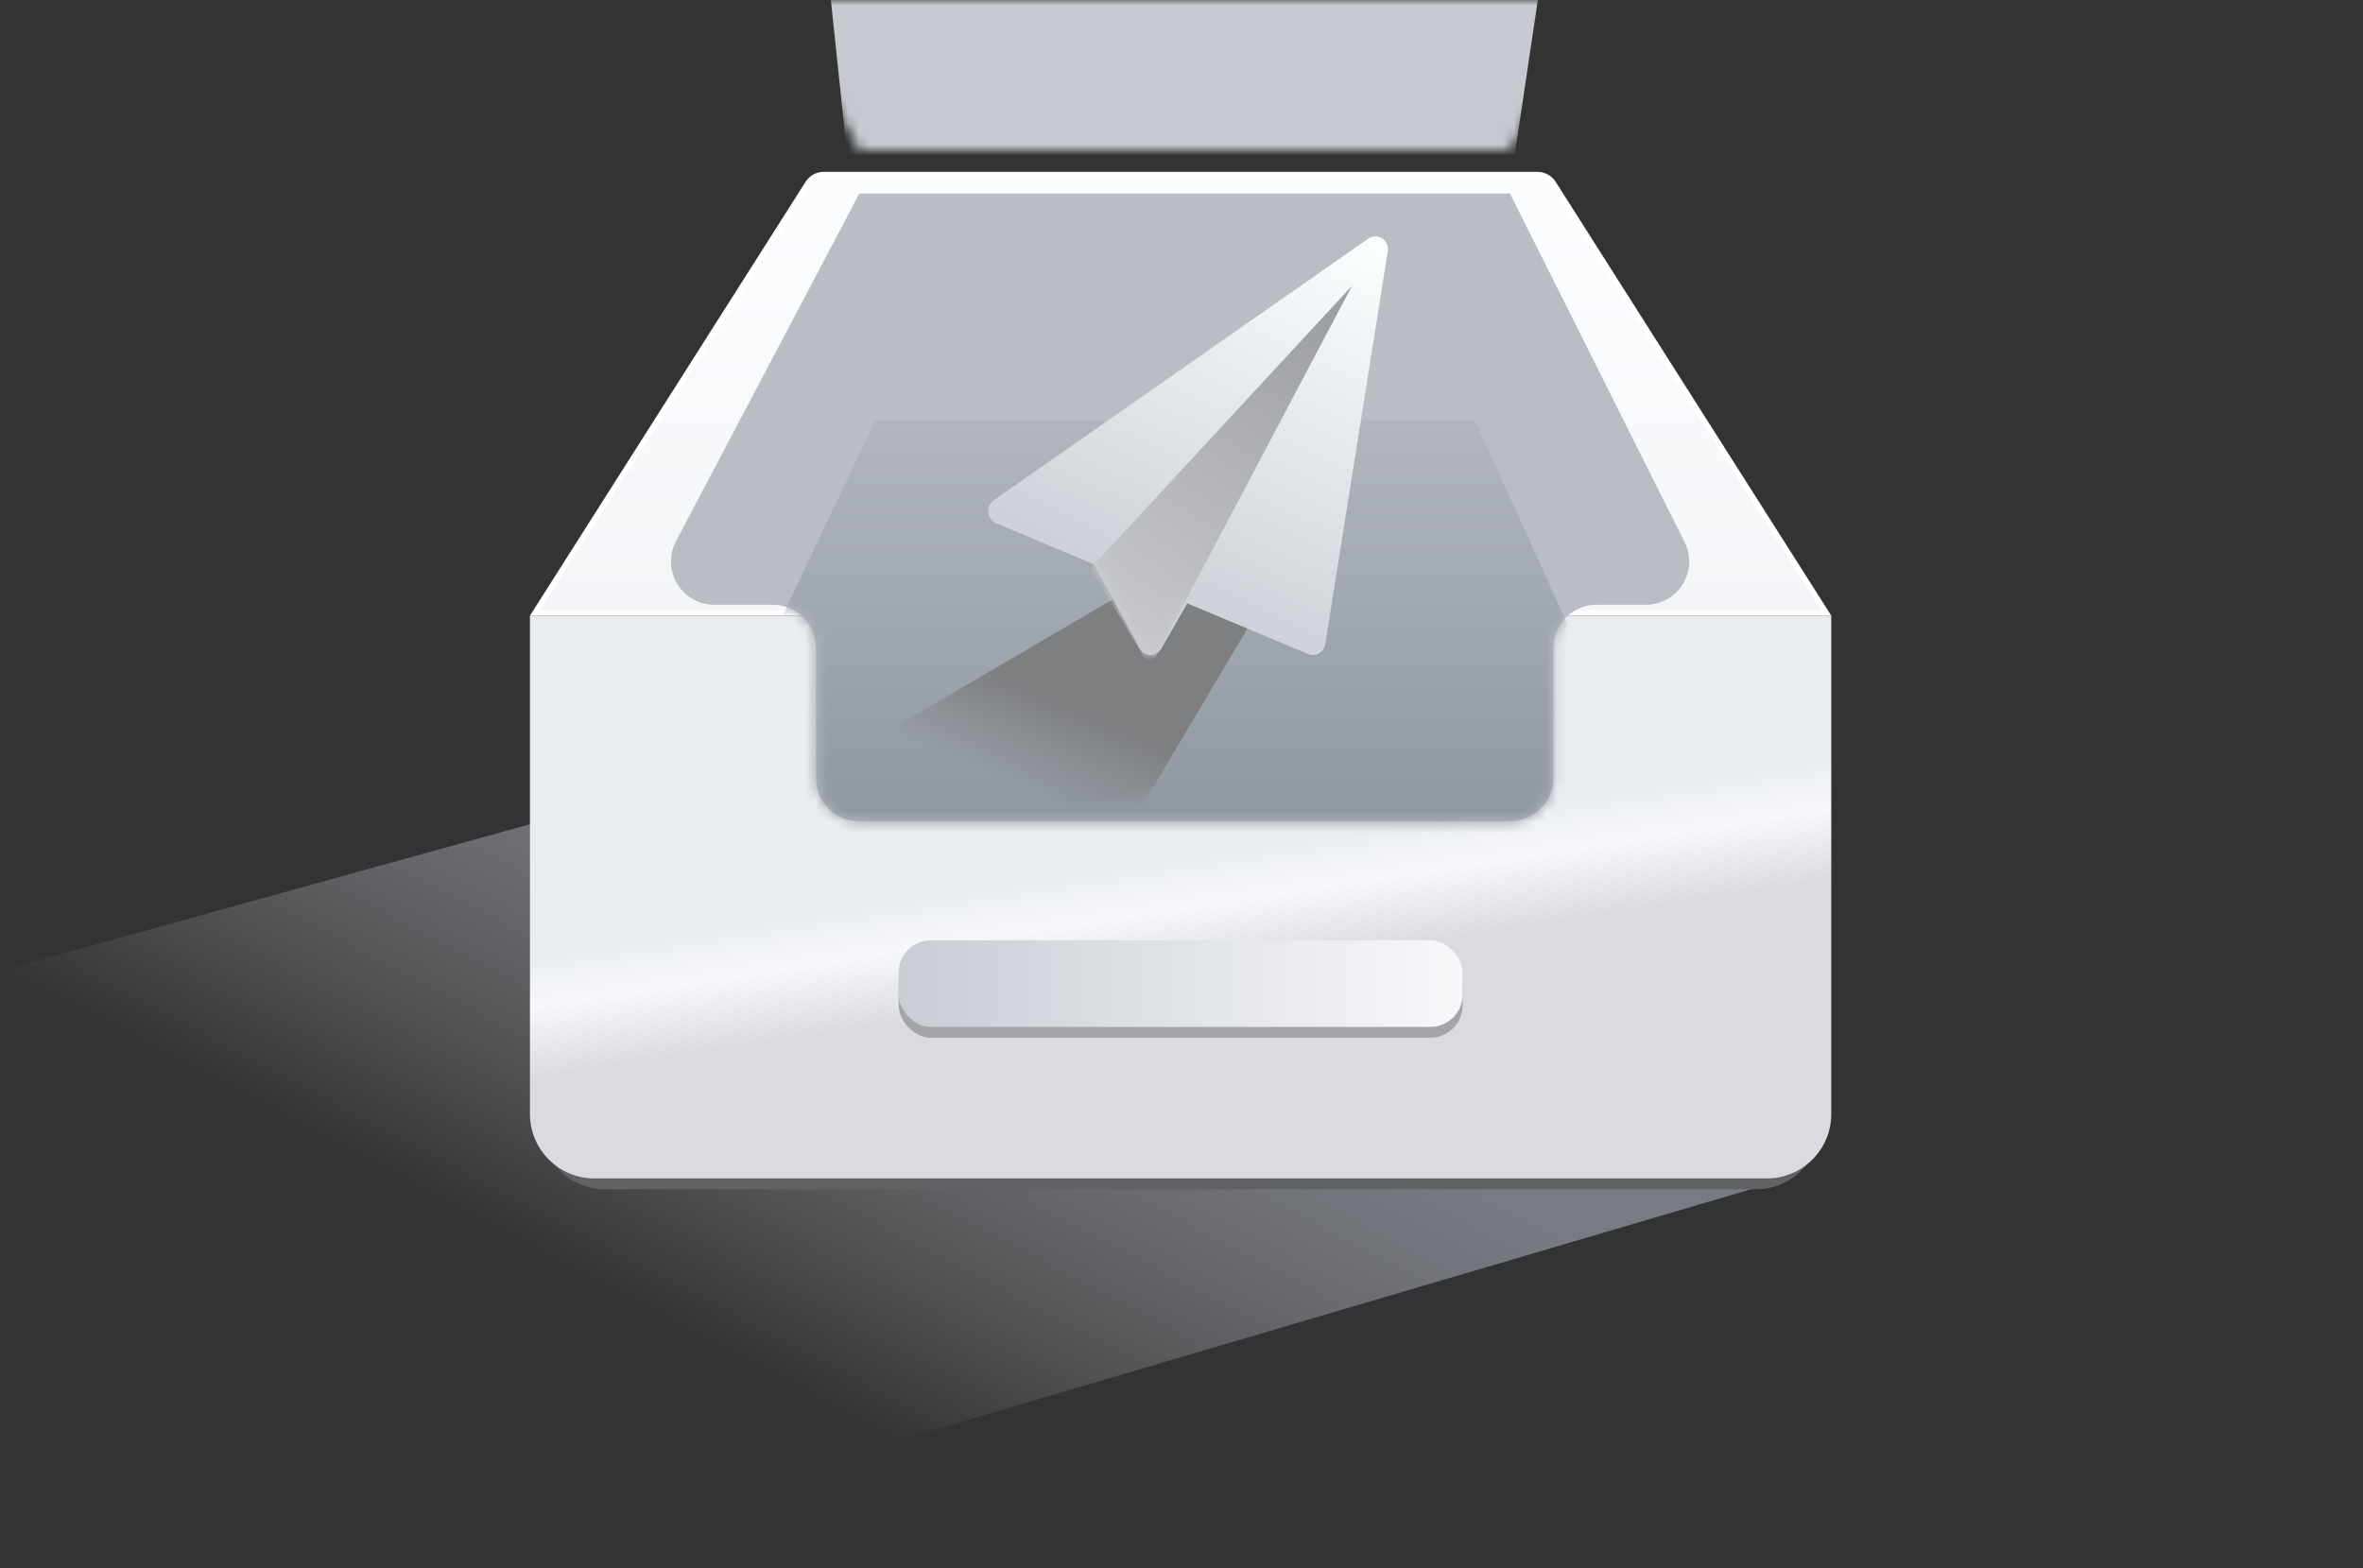 <?xml version="1.0" encoding="UTF-8"?>
<svg width="220px" height="146px" viewBox="0 0 220 146" version="1.1" xmlns="http://www.w3.org/2000/svg" xmlns:xlink="http://www.w3.org/1999/xlink">
    <rect x="0" y="0" width="220" height="146" fill="#333333" stroke="none"/>
    <!-- Generator: Sketch 59.1 (86144) - https://sketch.com -->
    <title>切片</title>
    <desc>Created with Sketch.</desc>
    <defs>
        <rect id="path-1" x="0" y="0" width="220" height="146"></rect>
        <linearGradient x1="72.887%" y1="28.998%" x2="38.407%" y2="51.005%" id="linearGradient-3">
            <stop stop-color="#787B84" offset="0%"></stop>
            <stop stop-color="#9D9FA0" stop-opacity="0" offset="100%"></stop>
        </linearGradient>
        <linearGradient x1="43.328%" y1="45.687%" x2="50%" y2="64.782%" id="linearGradient-4">
            <stop stop-color="#EAEDF0" offset="0%"></stop>
            <stop stop-color="#F7F8FB" offset="39.86%"></stop>
            <stop stop-color="#D9DBE1" offset="100%"></stop>
        </linearGradient>
        <linearGradient x1="43.352%" y1="11.267%" x2="43.352%" y2="175.2%" id="linearGradient-5">
            <stop stop-color="#FBFCFE" offset="0%"></stop>
            <stop stop-color="#EDEFF2" offset="100%"></stop>
        </linearGradient>
        <path d="M4.038,38.295 C1.808,38.295 0,36.49 0,34.264 C0,33.609 0.16,32.965 0.465,32.386 L17.542,0 L78.119,0 L94.379,32.461 C95.376,34.452 94.568,36.873 92.573,37.869 C92.012,38.149 91.394,38.295 90.767,38.295 L86.157,38.295 C83.948,38.295 82.157,40.085 82.157,42.295 L82.157,54.419 L82.157,54.419 C82.157,56.645 80.349,58.45 78.119,58.45 L17.542,58.45 C15.311,58.45 13.503,56.645 13.503,54.419 L13.503,42.295 C13.503,40.085 11.712,38.295 9.503,38.295 L4.038,38.295 L4.038,38.295 Z" id="path-6"></path>
        <linearGradient x1="50%" y1="-51.401%" x2="50%" y2="81.624%" id="linearGradient-8">
            <stop stop-color="#C6CAD0" offset="0%"></stop>
            <stop stop-color="#90979F" offset="100%"></stop>
        </linearGradient>
        <linearGradient x1="53.344%" y1="32.092%" x2="36.422%" y2="46.885%" id="linearGradient-9">
            <stop stop-color="#7E7F81" offset="0%"></stop>
            <stop stop-color="#7E7F81" stop-opacity="0" offset="100%"></stop>
        </linearGradient>
        <linearGradient x1="100%" y1="100%" x2="0%" y2="100%" id="linearGradient-10">
            <stop stop-color="#F7F8FA" offset="0%"></stop>
            <stop stop-color="#C9CDD4" offset="100%"></stop>
        </linearGradient>
        <linearGradient x1="95.547%" y1="0%" x2="50%" y2="100%" id="linearGradient-11">
            <stop stop-color="#FCFFFF" offset="0%"></stop>
            <stop stop-color="#C9CDD4" offset="100%"></stop>
        </linearGradient>
        <path d="M36.681,0.195 C36.292,-0.068 35.791,-0.065 35.405,0.204 L0.517,24.572 C0.157,24.822 -0.04,25.262 0.007,25.712 C0.051,26.163 0.33,26.55 0.731,26.716 L9.83,30.531 L14.108,38.375 C14.313,38.751 14.692,38.984 15.105,38.989 L15.118,38.989 C15.526,38.989 15.905,38.763 16.114,38.397 L18.53,34.178 L29.804,38.901 C30.131,39.039 30.499,39.013 30.805,38.831 C31.112,38.65 31.323,38.334 31.382,37.969 L37.197,1.418 C37.272,0.939 37.07,0.459 36.681,0.195 Z" id="path-12"></path>
        <linearGradient x1="73.493%" y1="0%" x2="26.507%" y2="100%" id="linearGradient-14">
            <stop stop-color="#9E9FA4" offset="0%"></stop>
            <stop stop-color="#C8C9CC" offset="100%"></stop>
        </linearGradient>
    </defs>
    <g id="云通知" stroke="none" stroke-width="1" fill="none" fill-rule="evenodd">
        <g id="个人号_无模板" transform="translate(-78, -241)">
            <g id="pic_无模板" transform="translate(78, 241)">
                <g>
                    <mask id="mask-2" fill="white">
                        <use xlink:href="#path-1"></use>
                    </mask>
                    <g id="蒙版"></g>
                    <g id="编组-2" mask="url(#mask-2)">
                        <g transform="translate(-37, 16)">
                            <polygon id="路径-5" fill="url(#linearGradient-3)" points="87.332 60.465 203.438 93.721 80.264 130 0 84.651"></polygon>
                            <g id="编组" stroke-width="1" fill="none" transform="translate(86.341, 0)">
                                <path d="M1.01,42.326 L120.144,42.326 L120.144,88.729 C120.144,92.042 117.458,94.729 114.144,94.729 L7.01,94.729 C3.696,94.729 1.01,92.042 1.01,88.729 L1.01,42.326 L1.01,42.326 Z" id="矩形" fill="#616264"></path>
                                <path d="M0,41.318 L121.154,41.318 L121.154,87.721 C121.154,91.035 118.468,93.721 115.154,93.721 L6,93.721 C2.686,93.721 4.05812251e-16,91.035 0,87.721 L0,41.318 L0,41.318 Z" id="矩形" fill="url(#linearGradient-4)"></path>
                                <path d="M0.455,41.068 L120.699,41.068 L95.282,1.062 C94.961,0.556 94.404,0.25 93.805,0.25 L27.349,0.25 C26.75,0.25 26.193,0.556 25.872,1.062 L0.455,41.068 Z" id="矩形" stroke="#FFFFFF" stroke-width="0.5" fill="url(#linearGradient-5)"></path>
                            </g>
                            <g id="矩形-+-矩形蒙版" stroke-width="1" fill="none" transform="translate(99.466, 2.016)">
                                <mask id="mask-7" fill="white">
                                    <use xlink:href="#path-6"></use>
                                </mask>
                                <use id="蒙版" fill="#B9BDC4" xlink:href="#path-6"></use>
                                <polygon id="矩形" fill="url(#linearGradient-8)" mask="url(#mask-7)" points="19.012 21.163 74.87 21.163 95.913 67.519 -3.029 67.519"></polygon>
                                <polygon id="矩形" fill="#C6CAD0" mask="url(#mask-7)" transform="translate(47.957, -2.016) scale(1, -1) translate(-47.957, 2.016) " points="19.012 -25.194 74.87 -25.194 81.779 21.163 14.135 21.163"></polygon>
                                <polygon id="路径-12" fill="url(#linearGradient-9)" mask="url(#mask-7)" transform="translate(31.473, 51.423) rotate(-10) translate(-31.473, -51.423) " points="57.972 41.349 36.274 66.537 4.974 53.93 52.418 36.308"></polygon>
                            </g>
                            <rect id="矩形" fill="#A5A5A9" x="120.668" y="72.558" width="52.5" height="8.062" rx="3"></rect>
                            <rect id="矩形" fill="url(#linearGradient-10)" x="120.668" y="71.55" width="52.5" height="8.062" rx="3"></rect>
                            <g id="飞机" stroke-width="1" fill="none" transform="translate(129, 6)">
                                <rect id="矩形" fill="#000000" fill-rule="nonzero" opacity="0" x="0" y="0" width="37.224" height="39"></rect>
                                <g id="路径" transform="translate(0.005, 0)">
                                    <mask id="mask-13" fill="white">
                                        <use xlink:href="#path-12"></use>
                                    </mask>
                                    <use id="蒙版" fill="url(#linearGradient-11)" fill-rule="nonzero" xlink:href="#path-12"></use>
                                    <polygon fill="url(#linearGradient-14)" fill-rule="nonzero" mask="url(#mask-13)" points="9.514 30.934 33.87 4.606 15.09 40.138"></polygon>
                                </g>
                            </g>
                        </g>
                    </g>
                </g>
            </g>
        </g>
    </g>
</svg>